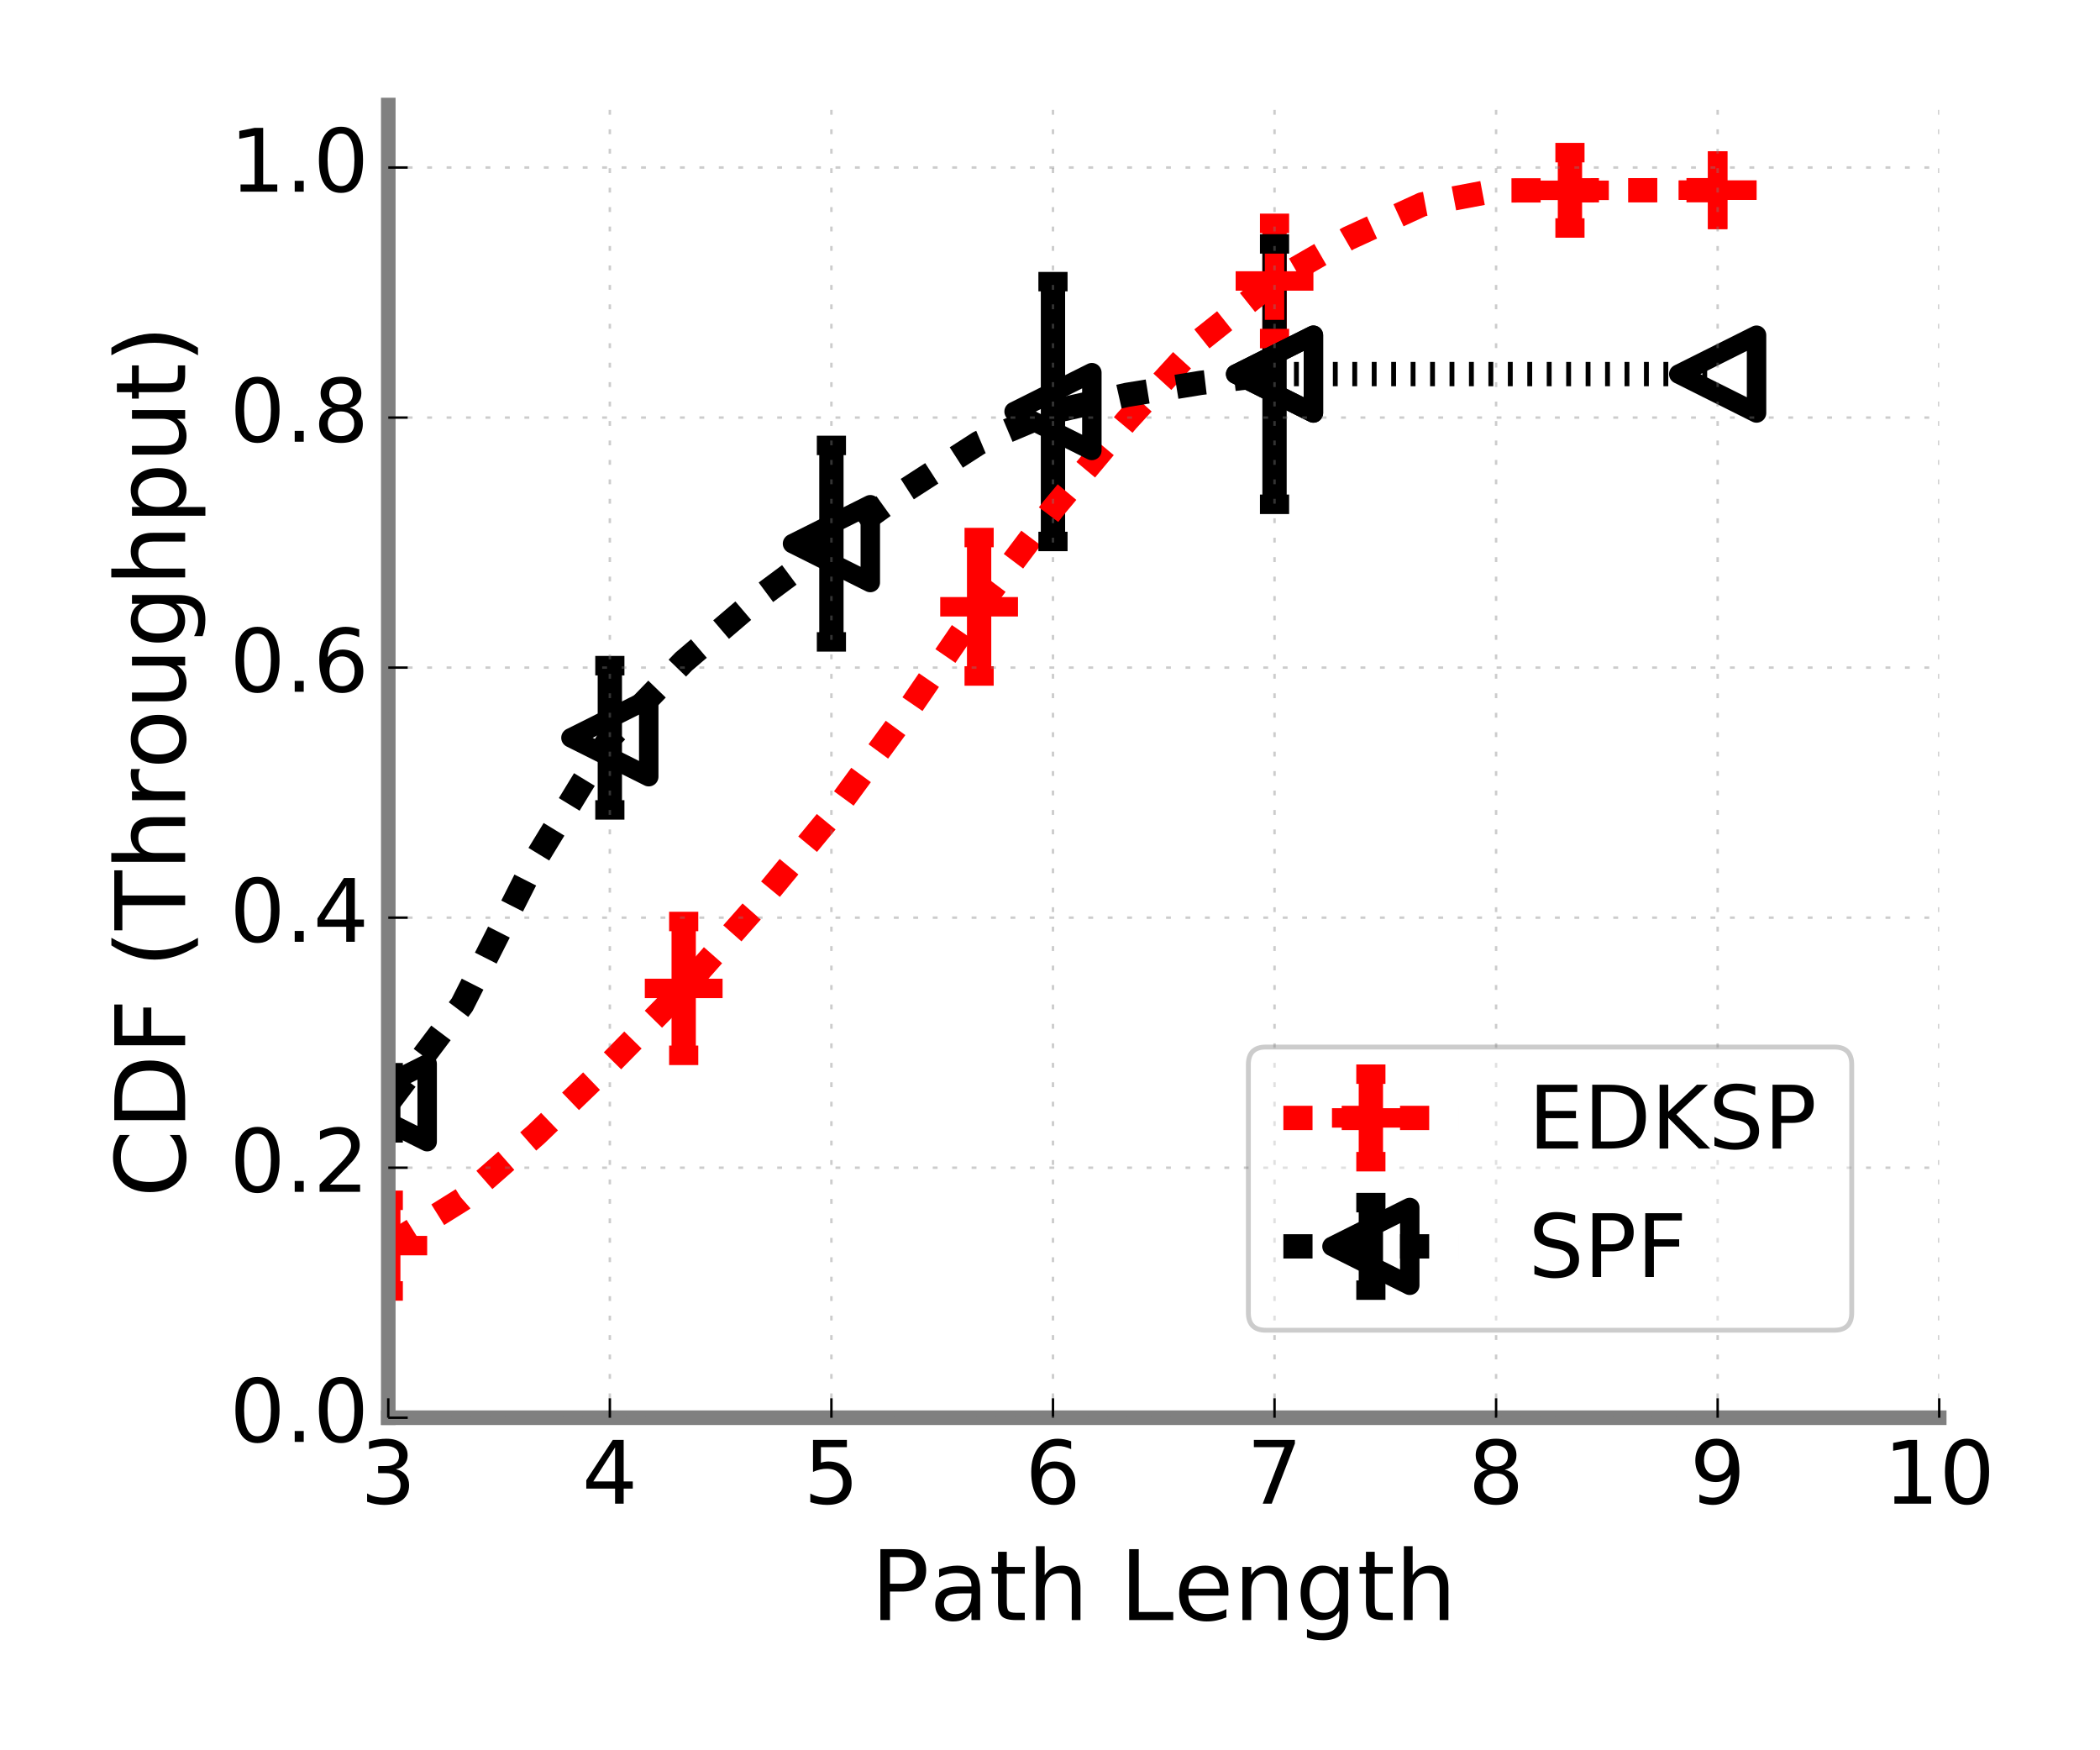 <?xml version="1.0" encoding="utf-8" standalone="no"?>
<!DOCTYPE svg PUBLIC "-//W3C//DTD SVG 1.1//EN"
  "http://www.w3.org/Graphics/SVG/1.1/DTD/svg11.dtd">
<!-- Created with matplotlib (http://matplotlib.org/) -->
<svg height="360pt" version="1.1" viewBox="0 0 432 360" width="432pt" xmlns="http://www.w3.org/2000/svg" xmlns:xlink="http://www.w3.org/1999/xlink">
 <defs>
  <style type="text/css">
*{stroke-linecap:butt;stroke-linejoin:round;stroke-miterlimit:100000;}
  </style>
 </defs>
 <g id="figure_1">
  <g id="patch_1">
   <path d="M 0 360 
L 432 360 
L 432 0 
L 0 0 
z
" style="fill:#ffffff;"/>
  </g>
  <g id="axes_1">
   <g id="patch_2">
    <path d="M 79.875 291.6 
L 398.925 291.6 
L 398.925 21.6 
L 79.875 21.6 
z
" style="fill:#ffffff;"/>
   </g>
   <g id="LineCollection_1">
    <path clip-path="url(#pda47788626)" d="M 79.875 265.525 
L 79.875 246.877 
" style="fill:none;stroke:#ff0000;stroke-width:5.0;"/>
    <path clip-path="url(#pda47788626)" d="M 140.646 217.06 
L 140.646 189.529 
" style="fill:none;stroke:#ff0000;stroke-width:5.0;"/>
    <path clip-path="url(#pda47788626)" d="M 201.418 139.034 
L 201.418 110.564 
" style="fill:none;stroke:#ff0000;stroke-width:5.0;"/>
    <path clip-path="url(#pda47788626)" d="M 262.189 69.639 
L 262.189 45.935 
" style="fill:none;stroke:#ff0000;stroke-width:5.0;"/>
    <path clip-path="url(#pda47788626)" d="M 322.961 46.896 
L 322.961 31.391 
" style="fill:none;stroke:#ff0000;stroke-width:5.0;"/>
   </g>
   <g id="LineCollection_2">
    <path clip-path="url(#pda47788626)" d="M 79.875 233.005 
L 79.875 220.636 
" style="fill:none;stroke:#000000;stroke-width:5.0;"/>
    <path clip-path="url(#pda47788626)" d="M 125.454 166.587 
L 125.454 136.915 
" style="fill:none;stroke:#000000;stroke-width:5.0;"/>
    <path clip-path="url(#pda47788626)" d="M 171.032 132.022 
L 171.032 91.611 
" style="fill:none;stroke:#000000;stroke-width:5.0;"/>
    <path clip-path="url(#pda47788626)" d="M 216.611 111.37 
L 216.611 57.929 
" style="fill:none;stroke:#000000;stroke-width:5.0;"/>
    <path clip-path="url(#pda47788626)" d="M 262.189 103.727 
L 262.189 50.163 
" style="fill:none;stroke:#000000;stroke-width:5.0;"/>
   </g>
   <g id="line2d_1">
    <path clip-path="url(#pda47788626)" d="M 353.346 39.119 
L 353.346 39.119 
" style="fill:none;stroke:#ff0000;stroke-dasharray:1,3;stroke-dashoffset:0.0;stroke-width:5.0;"/>
    <defs>
     <path d="M -8 0 
L 8 0 
M 0 8 
L 0 -8 
" id="mb14a797fff" style="stroke:#ff0000;stroke-width:4.0;"/>
    </defs>
    <g clip-path="url(#pda47788626)">
     <use style="fill:none;stroke:#ff0000;stroke-width:4.0;" x="353.346" xlink:href="#mb14a797fff" y="39.119"/>
     <use style="fill:none;stroke:#ff0000;stroke-width:4.0;" x="353.346" xlink:href="#mb14a797fff" y="39.119"/>
    </g>
   </g>
   <g id="line2d_2">
    <defs>
     <path d="M 3 0 
L -3 -0 
" id="m47e046e033" style="stroke:#ff0000;stroke-width:4.0;"/>
    </defs>
    <g clip-path="url(#pda47788626)">
     <use style="fill:#ff0000;stroke:#ff0000;stroke-width:4.0;" x="79.875" xlink:href="#m47e046e033" y="265.525"/>
     <use style="fill:#ff0000;stroke:#ff0000;stroke-width:4.0;" x="140.646" xlink:href="#m47e046e033" y="217.06"/>
     <use style="fill:#ff0000;stroke:#ff0000;stroke-width:4.0;" x="201.418" xlink:href="#m47e046e033" y="139.034"/>
     <use style="fill:#ff0000;stroke:#ff0000;stroke-width:4.0;" x="262.189" xlink:href="#m47e046e033" y="69.639"/>
     <use style="fill:#ff0000;stroke:#ff0000;stroke-width:4.0;" x="322.961" xlink:href="#m47e046e033" y="46.896"/>
    </g>
   </g>
   <g id="line2d_3">
    <g clip-path="url(#pda47788626)">
     <use style="fill:#ff0000;stroke:#ff0000;stroke-width:4.0;" x="79.875" xlink:href="#m47e046e033" y="246.877"/>
     <use style="fill:#ff0000;stroke:#ff0000;stroke-width:4.0;" x="140.646" xlink:href="#m47e046e033" y="189.529"/>
     <use style="fill:#ff0000;stroke:#ff0000;stroke-width:4.0;" x="201.418" xlink:href="#m47e046e033" y="110.564"/>
     <use style="fill:#ff0000;stroke:#ff0000;stroke-width:4.0;" x="262.189" xlink:href="#m47e046e033" y="45.935"/>
     <use style="fill:#ff0000;stroke:#ff0000;stroke-width:4.0;" x="322.961" xlink:href="#m47e046e033" y="31.391"/>
    </g>
   </g>
   <g id="line2d_4">
    <path clip-path="url(#pda47788626)" d="M 79.875 256.201 
L 95.068 246.718 
L 110.261 233.371 
L 125.454 218.746 
L 140.646 203.295 
L 155.839 186.103 
L 171.032 167.716 
L 186.225 146.996 
L 201.418 124.799 
L 216.611 104.664 
L 231.804 86.518 
L 246.996 69.905 
L 262.189 57.787 
L 277.382 49.019 
L 292.575 42.036 
L 307.768 39.169 
L 322.961 39.144 
L 338.154 39.129 
L 353.346 39.119 
" style="fill:none;stroke:#ff0000;stroke-dasharray:6,6;stroke-dashoffset:0.0;stroke-width:5.0;"/>
    <g clip-path="url(#pda47788626)">
     <use style="fill:none;stroke:#ff0000;stroke-width:4.0;" x="79.875" xlink:href="#mb14a797fff" y="256.201"/>
     <use style="fill:none;stroke:#ff0000;stroke-width:4.0;" x="140.646" xlink:href="#mb14a797fff" y="203.295"/>
     <use style="fill:none;stroke:#ff0000;stroke-width:4.0;" x="201.418" xlink:href="#mb14a797fff" y="124.799"/>
     <use style="fill:none;stroke:#ff0000;stroke-width:4.0;" x="262.189" xlink:href="#mb14a797fff" y="57.787"/>
     <use style="fill:none;stroke:#ff0000;stroke-width:4.0;" x="322.961" xlink:href="#mb14a797fff" y="39.144"/>
    </g>
   </g>
   <g id="line2d_5">
    <path clip-path="url(#pda47788626)" d="M 262.189 76.945 
L 353.346 76.945 
" style="fill:none;stroke:#000000;stroke-dasharray:1,3;stroke-dashoffset:0.0;stroke-width:5.0;"/>
    <defs>
     <path d="M -8 -0 
L 8 8 
L 8 -8 
z
" id="me173474349" style="stroke:#000000;stroke-linejoin:miter;stroke-width:4.0;"/>
    </defs>
    <g clip-path="url(#pda47788626)">
     <use style="fill:none;stroke:#000000;stroke-linejoin:miter;stroke-width:4.0;" x="262.189" xlink:href="#me173474349" y="76.945"/>
     <use style="fill:none;stroke:#000000;stroke-linejoin:miter;stroke-width:4.0;" x="353.346" xlink:href="#me173474349" y="76.945"/>
    </g>
   </g>
   <g id="line2d_6">
    <defs>
     <path d="M 3 0 
L -3 -0 
" id="m018bfbb238" style="stroke:#000000;stroke-width:4.0;"/>
    </defs>
    <g clip-path="url(#pda47788626)">
     <use style="stroke:#000000;stroke-width:4.0;" x="79.875" xlink:href="#m018bfbb238" y="233.005"/>
     <use style="stroke:#000000;stroke-width:4.0;" x="125.454" xlink:href="#m018bfbb238" y="166.587"/>
     <use style="stroke:#000000;stroke-width:4.0;" x="171.032" xlink:href="#m018bfbb238" y="132.022"/>
     <use style="stroke:#000000;stroke-width:4.0;" x="216.611" xlink:href="#m018bfbb238" y="111.37"/>
     <use style="stroke:#000000;stroke-width:4.0;" x="262.189" xlink:href="#m018bfbb238" y="103.727"/>
    </g>
   </g>
   <g id="line2d_7">
    <g clip-path="url(#pda47788626)">
     <use style="stroke:#000000;stroke-width:4.0;" x="79.875" xlink:href="#m018bfbb238" y="220.636"/>
     <use style="stroke:#000000;stroke-width:4.0;" x="125.454" xlink:href="#m018bfbb238" y="136.915"/>
     <use style="stroke:#000000;stroke-width:4.0;" x="171.032" xlink:href="#m018bfbb238" y="91.611"/>
     <use style="stroke:#000000;stroke-width:4.0;" x="216.611" xlink:href="#m018bfbb238" y="57.929"/>
     <use style="stroke:#000000;stroke-width:4.0;" x="262.189" xlink:href="#m018bfbb238" y="50.163"/>
    </g>
   </g>
   <g id="line2d_8">
    <path clip-path="url(#pda47788626)" d="M 79.875 226.821 
L 95.068 206.662 
L 110.261 176.658 
L 125.454 151.751 
L 140.646 136.069 
L 155.839 123.098 
L 171.032 111.816 
L 186.225 100.872 
L 201.418 91.076 
L 216.611 84.65 
L 231.804 81.221 
L 246.996 78.748 
L 262.189 76.945 
" style="fill:none;stroke:#000000;stroke-dasharray:6,6;stroke-dashoffset:0.0;stroke-width:5.0;"/>
    <g clip-path="url(#pda47788626)">
     <use style="fill:none;stroke:#000000;stroke-linejoin:miter;stroke-width:4.0;" x="79.875" xlink:href="#me173474349" y="226.821"/>
     <use style="fill:none;stroke:#000000;stroke-linejoin:miter;stroke-width:4.0;" x="125.454" xlink:href="#me173474349" y="151.751"/>
     <use style="fill:none;stroke:#000000;stroke-linejoin:miter;stroke-width:4.0;" x="171.032" xlink:href="#me173474349" y="111.816"/>
     <use style="fill:none;stroke:#000000;stroke-linejoin:miter;stroke-width:4.0;" x="216.611" xlink:href="#me173474349" y="84.65"/>
     <use style="fill:none;stroke:#000000;stroke-linejoin:miter;stroke-width:4.0;" x="262.189" xlink:href="#me173474349" y="76.945"/>
    </g>
   </g>
   <g id="patch_3">
    <path d="M 79.875 291.6 
L 398.925 291.6 
" style="fill:none;stroke:#808080;stroke-linecap:square;stroke-linejoin:miter;stroke-width:3.0;"/>
   </g>
   <g id="patch_4">
    <path d="M 79.875 291.6 
L 79.875 21.6 
" style="fill:none;stroke:#808080;stroke-linecap:square;stroke-linejoin:miter;stroke-width:3.0;"/>
   </g>
   <g id="matplotlib.axis_1">
    <g id="xtick_1">
     <g id="line2d_9">
      <path clip-path="url(#pda47788626)" d="M 79.875 291.6 
L 79.875 21.6 
" style="fill:none;opacity:0.4;stroke:#808080;stroke-dasharray:1,3;stroke-dashoffset:0.0;stroke-width:0.5;"/>
     </g>
     <g id="line2d_10">
      <defs>
       <path d="M 0 0 
L 0 -4 
" id="m8152c807b3" style="stroke:#000000;stroke-width:0.5;"/>
      </defs>
      <g>
       <use style="stroke:#000000;stroke-width:0.5;" x="79.875" xlink:href="#m8152c807b3" y="291.6"/>
      </g>
     </g>
     <g id="text_1">
      <!-- 3 -->
      <defs>
       <path d="M 40.578 39.312 
Q 47.656 37.797 51.625 33 
Q 55.609 28.219 55.609 21.188 
Q 55.609 10.406 48.188 4.484 
Q 40.766 -1.422 27.094 -1.422 
Q 22.516 -1.422 17.656 -0.516 
Q 12.797 0.391 7.625 2.203 
L 7.625 11.719 
Q 11.719 9.328 16.594 8.109 
Q 21.484 6.891 26.812 6.891 
Q 36.078 6.891 40.938 10.547 
Q 45.797 14.203 45.797 21.188 
Q 45.797 27.641 41.281 31.266 
Q 36.766 34.906 28.719 34.906 
L 20.219 34.906 
L 20.219 43.016 
L 29.109 43.016 
Q 36.375 43.016 40.234 45.922 
Q 44.094 48.828 44.094 54.297 
Q 44.094 59.906 40.109 62.906 
Q 36.141 65.922 28.719 65.922 
Q 24.656 65.922 20.016 65.031 
Q 15.375 64.156 9.812 62.312 
L 9.812 71.094 
Q 15.438 72.656 20.344 73.438 
Q 25.25 74.219 29.594 74.219 
Q 40.828 74.219 47.359 69.109 
Q 53.906 64.016 53.906 55.328 
Q 53.906 49.266 50.438 45.094 
Q 46.969 40.922 40.578 39.312 
" id="BitstreamVeraSans-Roman-33"/>
      </defs>
      <g transform="translate(74.149 309.277)scale(0.18 -0.18)">
       <use xlink:href="#BitstreamVeraSans-Roman-33"/>
      </g>
     </g>
    </g>
    <g id="xtick_2">
     <g id="line2d_11">
      <path clip-path="url(#pda47788626)" d="M 125.454 291.6 
L 125.454 21.6 
" style="fill:none;opacity:0.4;stroke:#808080;stroke-dasharray:1,3;stroke-dashoffset:0.0;stroke-width:0.5;"/>
     </g>
     <g id="line2d_12">
      <g>
       <use style="stroke:#000000;stroke-width:0.5;" x="125.454" xlink:href="#m8152c807b3" y="291.6"/>
      </g>
     </g>
     <g id="text_2">
      <!-- 4 -->
      <defs>
       <path d="M 37.797 64.312 
L 12.891 25.391 
L 37.797 25.391 
z
M 35.203 72.906 
L 47.609 72.906 
L 47.609 25.391 
L 58.016 25.391 
L 58.016 17.188 
L 47.609 17.188 
L 47.609 0 
L 37.797 0 
L 37.797 17.188 
L 4.891 17.188 
L 4.891 26.703 
z
" id="BitstreamVeraSans-Roman-34"/>
      </defs>
      <g transform="translate(119.727 309.277)scale(0.18 -0.18)">
       <use xlink:href="#BitstreamVeraSans-Roman-34"/>
      </g>
     </g>
    </g>
    <g id="xtick_3">
     <g id="line2d_13">
      <path clip-path="url(#pda47788626)" d="M 171.032 291.6 
L 171.032 21.6 
" style="fill:none;opacity:0.4;stroke:#808080;stroke-dasharray:1,3;stroke-dashoffset:0.0;stroke-width:0.5;"/>
     </g>
     <g id="line2d_14">
      <g>
       <use style="stroke:#000000;stroke-width:0.5;" x="171.032" xlink:href="#m8152c807b3" y="291.6"/>
      </g>
     </g>
     <g id="text_3">
      <!-- 5 -->
      <defs>
       <path d="M 10.797 72.906 
L 49.516 72.906 
L 49.516 64.594 
L 19.828 64.594 
L 19.828 46.734 
Q 21.969 47.469 24.109 47.828 
Q 26.266 48.188 28.422 48.188 
Q 40.625 48.188 47.75 41.5 
Q 54.891 34.812 54.891 23.391 
Q 54.891 11.625 47.562 5.094 
Q 40.234 -1.422 26.906 -1.422 
Q 22.312 -1.422 17.547 -0.641 
Q 12.797 0.141 7.719 1.703 
L 7.719 11.625 
Q 12.109 9.234 16.797 8.062 
Q 21.484 6.891 26.703 6.891 
Q 35.156 6.891 40.078 11.328 
Q 45.016 15.766 45.016 23.391 
Q 45.016 31 40.078 35.438 
Q 35.156 39.891 26.703 39.891 
Q 22.75 39.891 18.812 39.016 
Q 14.891 38.141 10.797 36.281 
z
" id="BitstreamVeraSans-Roman-35"/>
      </defs>
      <g transform="translate(165.306 309.277)scale(0.18 -0.18)">
       <use xlink:href="#BitstreamVeraSans-Roman-35"/>
      </g>
     </g>
    </g>
    <g id="xtick_4">
     <g id="line2d_15">
      <path clip-path="url(#pda47788626)" d="M 216.611 291.6 
L 216.611 21.6 
" style="fill:none;opacity:0.4;stroke:#808080;stroke-dasharray:1,3;stroke-dashoffset:0.0;stroke-width:0.5;"/>
     </g>
     <g id="line2d_16">
      <g>
       <use style="stroke:#000000;stroke-width:0.5;" x="216.611" xlink:href="#m8152c807b3" y="291.6"/>
      </g>
     </g>
     <g id="text_4">
      <!-- 6 -->
      <defs>
       <path d="M 33.016 40.375 
Q 26.375 40.375 22.484 35.828 
Q 18.609 31.297 18.609 23.391 
Q 18.609 15.531 22.484 10.953 
Q 26.375 6.391 33.016 6.391 
Q 39.656 6.391 43.531 10.953 
Q 47.406 15.531 47.406 23.391 
Q 47.406 31.297 43.531 35.828 
Q 39.656 40.375 33.016 40.375 
M 52.594 71.297 
L 52.594 62.312 
Q 48.875 64.062 45.094 64.984 
Q 41.312 65.922 37.594 65.922 
Q 27.828 65.922 22.672 59.328 
Q 17.531 52.734 16.797 39.406 
Q 19.672 43.656 24.016 45.922 
Q 28.375 48.188 33.594 48.188 
Q 44.578 48.188 50.953 41.516 
Q 57.328 34.859 57.328 23.391 
Q 57.328 12.156 50.688 5.359 
Q 44.047 -1.422 33.016 -1.422 
Q 20.359 -1.422 13.672 8.266 
Q 6.984 17.969 6.984 36.375 
Q 6.984 53.656 15.188 63.938 
Q 23.391 74.219 37.203 74.219 
Q 40.922 74.219 44.703 73.484 
Q 48.484 72.75 52.594 71.297 
" id="BitstreamVeraSans-Roman-36"/>
      </defs>
      <g transform="translate(210.884 309.277)scale(0.18 -0.18)">
       <use xlink:href="#BitstreamVeraSans-Roman-36"/>
      </g>
     </g>
    </g>
    <g id="xtick_5">
     <g id="line2d_17">
      <path clip-path="url(#pda47788626)" d="M 262.189 291.6 
L 262.189 21.6 
" style="fill:none;opacity:0.4;stroke:#808080;stroke-dasharray:1,3;stroke-dashoffset:0.0;stroke-width:0.5;"/>
     </g>
     <g id="line2d_18">
      <g>
       <use style="stroke:#000000;stroke-width:0.5;" x="262.189" xlink:href="#m8152c807b3" y="291.6"/>
      </g>
     </g>
     <g id="text_5">
      <!-- 7 -->
      <defs>
       <path d="M 8.203 72.906 
L 55.078 72.906 
L 55.078 68.703 
L 28.609 0 
L 18.312 0 
L 43.219 64.594 
L 8.203 64.594 
z
" id="BitstreamVeraSans-Roman-37"/>
      </defs>
      <g transform="translate(256.463 309.277)scale(0.18 -0.18)">
       <use xlink:href="#BitstreamVeraSans-Roman-37"/>
      </g>
     </g>
    </g>
    <g id="xtick_6">
     <g id="line2d_19">
      <path clip-path="url(#pda47788626)" d="M 307.768 291.6 
L 307.768 21.6 
" style="fill:none;opacity:0.4;stroke:#808080;stroke-dasharray:1,3;stroke-dashoffset:0.0;stroke-width:0.5;"/>
     </g>
     <g id="line2d_20">
      <g>
       <use style="stroke:#000000;stroke-width:0.5;" x="307.768" xlink:href="#m8152c807b3" y="291.6"/>
      </g>
     </g>
     <g id="text_6">
      <!-- 8 -->
      <defs>
       <path d="M 31.781 34.625 
Q 24.75 34.625 20.719 30.859 
Q 16.703 27.094 16.703 20.516 
Q 16.703 13.922 20.719 10.156 
Q 24.75 6.391 31.781 6.391 
Q 38.812 6.391 42.859 10.172 
Q 46.922 13.969 46.922 20.516 
Q 46.922 27.094 42.891 30.859 
Q 38.875 34.625 31.781 34.625 
M 21.922 38.812 
Q 15.578 40.375 12.031 44.719 
Q 8.5 49.078 8.5 55.328 
Q 8.5 64.062 14.719 69.141 
Q 20.953 74.219 31.781 74.219 
Q 42.672 74.219 48.875 69.141 
Q 55.078 64.062 55.078 55.328 
Q 55.078 49.078 51.531 44.719 
Q 48 40.375 41.703 38.812 
Q 48.828 37.156 52.797 32.312 
Q 56.781 27.484 56.781 20.516 
Q 56.781 9.906 50.312 4.234 
Q 43.844 -1.422 31.781 -1.422 
Q 19.734 -1.422 13.25 4.234 
Q 6.781 9.906 6.781 20.516 
Q 6.781 27.484 10.781 32.312 
Q 14.797 37.156 21.922 38.812 
M 18.312 54.391 
Q 18.312 48.734 21.844 45.562 
Q 25.391 42.391 31.781 42.391 
Q 38.141 42.391 41.719 45.562 
Q 45.312 48.734 45.312 54.391 
Q 45.312 60.062 41.719 63.234 
Q 38.141 66.406 31.781 66.406 
Q 25.391 66.406 21.844 63.234 
Q 18.312 60.062 18.312 54.391 
" id="BitstreamVeraSans-Roman-38"/>
      </defs>
      <g transform="translate(302.042 309.277)scale(0.18 -0.18)">
       <use xlink:href="#BitstreamVeraSans-Roman-38"/>
      </g>
     </g>
    </g>
    <g id="xtick_7">
     <g id="line2d_21">
      <path clip-path="url(#pda47788626)" d="M 353.346 291.6 
L 353.346 21.6 
" style="fill:none;opacity:0.4;stroke:#808080;stroke-dasharray:1,3;stroke-dashoffset:0.0;stroke-width:0.5;"/>
     </g>
     <g id="line2d_22">
      <g>
       <use style="stroke:#000000;stroke-width:0.5;" x="353.346" xlink:href="#m8152c807b3" y="291.6"/>
      </g>
     </g>
     <g id="text_7">
      <!-- 9 -->
      <defs>
       <path d="M 10.984 1.516 
L 10.984 10.5 
Q 14.703 8.734 18.5 7.812 
Q 22.312 6.891 25.984 6.891 
Q 35.75 6.891 40.891 13.453 
Q 46.047 20.016 46.781 33.406 
Q 43.953 29.203 39.594 26.953 
Q 35.25 24.703 29.984 24.703 
Q 19.047 24.703 12.672 31.312 
Q 6.297 37.938 6.297 49.422 
Q 6.297 60.641 12.938 67.422 
Q 19.578 74.219 30.609 74.219 
Q 43.266 74.219 49.922 64.516 
Q 56.594 54.828 56.594 36.375 
Q 56.594 19.141 48.406 8.859 
Q 40.234 -1.422 26.422 -1.422 
Q 22.703 -1.422 18.891 -0.688 
Q 15.094 0.047 10.984 1.516 
M 30.609 32.422 
Q 37.25 32.422 41.125 36.953 
Q 45.016 41.5 45.016 49.422 
Q 45.016 57.281 41.125 61.844 
Q 37.25 66.406 30.609 66.406 
Q 23.969 66.406 20.094 61.844 
Q 16.219 57.281 16.219 49.422 
Q 16.219 41.5 20.094 36.953 
Q 23.969 32.422 30.609 32.422 
" id="BitstreamVeraSans-Roman-39"/>
      </defs>
      <g transform="translate(347.62 309.277)scale(0.18 -0.18)">
       <use xlink:href="#BitstreamVeraSans-Roman-39"/>
      </g>
     </g>
    </g>
    <g id="xtick_8">
     <g id="line2d_23">
      <path clip-path="url(#pda47788626)" d="M 398.925 291.6 
L 398.925 21.6 
" style="fill:none;opacity:0.4;stroke:#808080;stroke-dasharray:1,3;stroke-dashoffset:0.0;stroke-width:0.5;"/>
     </g>
     <g id="line2d_24">
      <g>
       <use style="stroke:#000000;stroke-width:0.5;" x="398.925" xlink:href="#m8152c807b3" y="291.6"/>
      </g>
     </g>
     <g id="text_8">
      <!-- 10 -->
      <defs>
       <path d="M 31.781 66.406 
Q 24.172 66.406 20.328 58.906 
Q 16.5 51.422 16.5 36.375 
Q 16.5 21.391 20.328 13.891 
Q 24.172 6.391 31.781 6.391 
Q 39.453 6.391 43.281 13.891 
Q 47.125 21.391 47.125 36.375 
Q 47.125 51.422 43.281 58.906 
Q 39.453 66.406 31.781 66.406 
M 31.781 74.219 
Q 44.047 74.219 50.516 64.516 
Q 56.984 54.828 56.984 36.375 
Q 56.984 17.969 50.516 8.266 
Q 44.047 -1.422 31.781 -1.422 
Q 19.531 -1.422 13.062 8.266 
Q 6.594 17.969 6.594 36.375 
Q 6.594 54.828 13.062 64.516 
Q 19.531 74.219 31.781 74.219 
" id="BitstreamVeraSans-Roman-30"/>
       <path d="M 12.406 8.297 
L 28.516 8.297 
L 28.516 63.922 
L 10.984 60.406 
L 10.984 69.391 
L 28.422 72.906 
L 38.281 72.906 
L 38.281 8.297 
L 54.391 8.297 
L 54.391 0 
L 12.406 0 
z
" id="BitstreamVeraSans-Roman-31"/>
      </defs>
      <g transform="translate(387.473 309.277)scale(0.18 -0.18)">
       <use xlink:href="#BitstreamVeraSans-Roman-31"/>
       <use x="63.623" xlink:href="#BitstreamVeraSans-Roman-30"/>
      </g>
     </g>
    </g>
    <g id="text_9">
     <!-- Path Length -->
     <defs>
      <path id="BitstreamVeraSans-Roman-20"/>
      <path d="M 9.812 72.906 
L 19.672 72.906 
L 19.672 8.297 
L 55.172 8.297 
L 55.172 0 
L 9.812 0 
z
" id="BitstreamVeraSans-Roman-4c"/>
      <path d="M 54.891 33.016 
L 54.891 0 
L 45.906 0 
L 45.906 32.719 
Q 45.906 40.484 42.875 44.328 
Q 39.844 48.188 33.797 48.188 
Q 26.516 48.188 22.312 43.547 
Q 18.109 38.922 18.109 30.906 
L 18.109 0 
L 9.078 0 
L 9.078 54.688 
L 18.109 54.688 
L 18.109 46.188 
Q 21.344 51.125 25.703 53.562 
Q 30.078 56 35.797 56 
Q 45.219 56 50.047 50.172 
Q 54.891 44.344 54.891 33.016 
" id="BitstreamVeraSans-Roman-6e"/>
      <path d="M 19.672 64.797 
L 19.672 37.406 
L 32.078 37.406 
Q 38.969 37.406 42.719 40.969 
Q 46.484 44.531 46.484 51.125 
Q 46.484 57.672 42.719 61.234 
Q 38.969 64.797 32.078 64.797 
z
M 9.812 72.906 
L 32.078 72.906 
Q 44.344 72.906 50.609 67.359 
Q 56.891 61.812 56.891 51.125 
Q 56.891 40.328 50.609 34.812 
Q 44.344 29.297 32.078 29.297 
L 19.672 29.297 
L 19.672 0 
L 9.812 0 
z
" id="BitstreamVeraSans-Roman-50"/>
      <path d="M 54.891 33.016 
L 54.891 0 
L 45.906 0 
L 45.906 32.719 
Q 45.906 40.484 42.875 44.328 
Q 39.844 48.188 33.797 48.188 
Q 26.516 48.188 22.312 43.547 
Q 18.109 38.922 18.109 30.906 
L 18.109 0 
L 9.078 0 
L 9.078 75.984 
L 18.109 75.984 
L 18.109 46.188 
Q 21.344 51.125 25.703 53.562 
Q 30.078 56 35.797 56 
Q 45.219 56 50.047 50.172 
Q 54.891 44.344 54.891 33.016 
" id="BitstreamVeraSans-Roman-68"/>
      <path d="M 56.203 29.594 
L 56.203 25.203 
L 14.891 25.203 
Q 15.484 15.922 20.484 11.062 
Q 25.484 6.203 34.422 6.203 
Q 39.594 6.203 44.453 7.469 
Q 49.312 8.734 54.109 11.281 
L 54.109 2.781 
Q 49.266 0.734 44.188 -0.344 
Q 39.109 -1.422 33.891 -1.422 
Q 20.797 -1.422 13.156 6.188 
Q 5.516 13.812 5.516 26.812 
Q 5.516 40.234 12.766 48.109 
Q 20.016 56 32.328 56 
Q 43.359 56 49.781 48.891 
Q 56.203 41.797 56.203 29.594 
M 47.219 32.234 
Q 47.125 39.594 43.094 43.984 
Q 39.062 48.391 32.422 48.391 
Q 24.906 48.391 20.391 44.141 
Q 15.875 39.891 15.188 32.172 
z
" id="BitstreamVeraSans-Roman-65"/>
      <path d="M 18.312 70.219 
L 18.312 54.688 
L 36.812 54.688 
L 36.812 47.703 
L 18.312 47.703 
L 18.312 18.016 
Q 18.312 11.328 20.141 9.422 
Q 21.969 7.516 27.594 7.516 
L 36.812 7.516 
L 36.812 0 
L 27.594 0 
Q 17.188 0 13.234 3.875 
Q 9.281 7.766 9.281 18.016 
L 9.281 47.703 
L 2.688 47.703 
L 2.688 54.688 
L 9.281 54.688 
L 9.281 70.219 
z
" id="BitstreamVeraSans-Roman-74"/>
      <path d="M 34.281 27.484 
Q 23.391 27.484 19.188 25 
Q 14.984 22.516 14.984 16.5 
Q 14.984 11.719 18.141 8.906 
Q 21.297 6.109 26.703 6.109 
Q 34.188 6.109 38.703 11.406 
Q 43.219 16.703 43.219 25.484 
L 43.219 27.484 
z
M 52.203 31.203 
L 52.203 0 
L 43.219 0 
L 43.219 8.297 
Q 40.141 3.328 35.547 0.953 
Q 30.953 -1.422 24.312 -1.422 
Q 15.922 -1.422 10.953 3.297 
Q 6 8.016 6 15.922 
Q 6 25.141 12.172 29.828 
Q 18.359 34.516 30.609 34.516 
L 43.219 34.516 
L 43.219 35.406 
Q 43.219 41.609 39.141 45 
Q 35.062 48.391 27.688 48.391 
Q 23 48.391 18.547 47.266 
Q 14.109 46.141 10.016 43.891 
L 10.016 52.203 
Q 14.938 54.109 19.578 55.047 
Q 24.219 56 28.609 56 
Q 40.484 56 46.344 49.844 
Q 52.203 43.703 52.203 31.203 
" id="BitstreamVeraSans-Roman-61"/>
      <path d="M 45.406 27.984 
Q 45.406 37.75 41.375 43.109 
Q 37.359 48.484 30.078 48.484 
Q 22.859 48.484 18.828 43.109 
Q 14.797 37.75 14.797 27.984 
Q 14.797 18.266 18.828 12.891 
Q 22.859 7.516 30.078 7.516 
Q 37.359 7.516 41.375 12.891 
Q 45.406 18.266 45.406 27.984 
M 54.391 6.781 
Q 54.391 -7.172 48.188 -13.984 
Q 42 -20.797 29.203 -20.797 
Q 24.469 -20.797 20.266 -20.094 
Q 16.062 -19.391 12.109 -17.922 
L 12.109 -9.188 
Q 16.062 -11.328 19.922 -12.344 
Q 23.781 -13.375 27.781 -13.375 
Q 36.625 -13.375 41.016 -8.766 
Q 45.406 -4.156 45.406 5.172 
L 45.406 9.625 
Q 42.625 4.781 38.281 2.391 
Q 33.938 0 27.875 0 
Q 17.828 0 11.672 7.656 
Q 5.516 15.328 5.516 27.984 
Q 5.516 40.672 11.672 48.328 
Q 17.828 56 27.875 56 
Q 33.938 56 38.281 53.609 
Q 42.625 51.219 45.406 46.391 
L 45.406 54.688 
L 54.391 54.688 
z
" id="BitstreamVeraSans-Roman-67"/>
     </defs>
     <g transform="translate(179.145 333.217)scale(0.2 -0.2)">
      <use xlink:href="#BitstreamVeraSans-Roman-50"/>
      <use x="60.24" xlink:href="#BitstreamVeraSans-Roman-61"/>
      <use x="121.52" xlink:href="#BitstreamVeraSans-Roman-74"/>
      <use x="160.729" xlink:href="#BitstreamVeraSans-Roman-68"/>
      <use x="224.107" xlink:href="#BitstreamVeraSans-Roman-20"/>
      <use x="255.895" xlink:href="#BitstreamVeraSans-Roman-4c"/>
      <use x="311.592" xlink:href="#BitstreamVeraSans-Roman-65"/>
      <use x="373.115" xlink:href="#BitstreamVeraSans-Roman-6e"/>
      <use x="436.494" xlink:href="#BitstreamVeraSans-Roman-67"/>
      <use x="499.971" xlink:href="#BitstreamVeraSans-Roman-74"/>
      <use x="539.18" xlink:href="#BitstreamVeraSans-Roman-68"/>
     </g>
    </g>
   </g>
   <g id="matplotlib.axis_2">
    <g id="ytick_1">
     <g id="line2d_25">
      <path clip-path="url(#pda47788626)" d="M 79.875 291.6 
L 398.925 291.6 
" style="fill:none;opacity:0.4;stroke:#808080;stroke-dasharray:1,3;stroke-dashoffset:0.0;stroke-width:0.5;"/>
     </g>
     <g id="line2d_26">
      <defs>
       <path d="M 0 0 
L 4 0 
" id="md1a7eb9969" style="stroke:#000000;stroke-width:0.5;"/>
      </defs>
      <g>
       <use style="stroke:#000000;stroke-width:0.5;" x="79.875" xlink:href="#md1a7eb9969" y="291.6"/>
      </g>
     </g>
     <g id="text_10">
      <!-- 0.0 -->
      <defs>
       <path d="M 10.688 12.406 
L 21 12.406 
L 21 0 
L 10.688 0 
z
" id="BitstreamVeraSans-Roman-2e"/>
      </defs>
      <g transform="translate(47.249 296.567)scale(0.18 -0.18)">
       <use xlink:href="#BitstreamVeraSans-Roman-30"/>
       <use x="63.623" xlink:href="#BitstreamVeraSans-Roman-2e"/>
       <use x="95.41" xlink:href="#BitstreamVeraSans-Roman-30"/>
      </g>
     </g>
    </g>
    <g id="ytick_2">
     <g id="line2d_27">
      <path clip-path="url(#pda47788626)" d="M 79.875 240.171 
L 398.925 240.171 
" style="fill:none;opacity:0.4;stroke:#808080;stroke-dasharray:1,3;stroke-dashoffset:0.0;stroke-width:0.5;"/>
     </g>
     <g id="line2d_28">
      <g>
       <use style="stroke:#000000;stroke-width:0.5;" x="79.875" xlink:href="#md1a7eb9969" y="240.171"/>
      </g>
     </g>
     <g id="text_11">
      <!-- 0.2 -->
      <defs>
       <path d="M 19.188 8.297 
L 53.609 8.297 
L 53.609 0 
L 7.328 0 
L 7.328 8.297 
Q 12.938 14.109 22.625 23.891 
Q 32.328 33.688 34.812 36.531 
Q 39.547 41.844 41.422 45.531 
Q 43.312 49.219 43.312 52.781 
Q 43.312 58.594 39.234 62.25 
Q 35.156 65.922 28.609 65.922 
Q 23.969 65.922 18.812 64.312 
Q 13.672 62.703 7.812 59.422 
L 7.812 69.391 
Q 13.766 71.781 18.938 73 
Q 24.125 74.219 28.422 74.219 
Q 39.75 74.219 46.484 68.547 
Q 53.219 62.891 53.219 53.422 
Q 53.219 48.922 51.531 44.891 
Q 49.859 40.875 45.406 35.406 
Q 44.188 33.984 37.641 27.219 
Q 31.109 20.453 19.188 8.297 
" id="BitstreamVeraSans-Roman-32"/>
      </defs>
      <g transform="translate(47.249 245.138)scale(0.18 -0.18)">
       <use xlink:href="#BitstreamVeraSans-Roman-30"/>
       <use x="63.623" xlink:href="#BitstreamVeraSans-Roman-2e"/>
       <use x="95.41" xlink:href="#BitstreamVeraSans-Roman-32"/>
      </g>
     </g>
    </g>
    <g id="ytick_3">
     <g id="line2d_29">
      <path clip-path="url(#pda47788626)" d="M 79.875 188.743 
L 398.925 188.743 
" style="fill:none;opacity:0.4;stroke:#808080;stroke-dasharray:1,3;stroke-dashoffset:0.0;stroke-width:0.5;"/>
     </g>
     <g id="line2d_30">
      <g>
       <use style="stroke:#000000;stroke-width:0.5;" x="79.875" xlink:href="#md1a7eb9969" y="188.743"/>
      </g>
     </g>
     <g id="text_12">
      <!-- 0.4 -->
      <g transform="translate(47.249 193.71)scale(0.18 -0.18)">
       <use xlink:href="#BitstreamVeraSans-Roman-30"/>
       <use x="63.623" xlink:href="#BitstreamVeraSans-Roman-2e"/>
       <use x="95.41" xlink:href="#BitstreamVeraSans-Roman-34"/>
      </g>
     </g>
    </g>
    <g id="ytick_4">
     <g id="line2d_31">
      <path clip-path="url(#pda47788626)" d="M 79.875 137.314 
L 398.925 137.314 
" style="fill:none;opacity:0.4;stroke:#808080;stroke-dasharray:1,3;stroke-dashoffset:0.0;stroke-width:0.5;"/>
     </g>
     <g id="line2d_32">
      <g>
       <use style="stroke:#000000;stroke-width:0.5;" x="79.875" xlink:href="#md1a7eb9969" y="137.314"/>
      </g>
     </g>
     <g id="text_13">
      <!-- 0.6 -->
      <g transform="translate(47.249 142.281)scale(0.18 -0.18)">
       <use xlink:href="#BitstreamVeraSans-Roman-30"/>
       <use x="63.623" xlink:href="#BitstreamVeraSans-Roman-2e"/>
       <use x="95.41" xlink:href="#BitstreamVeraSans-Roman-36"/>
      </g>
     </g>
    </g>
    <g id="ytick_5">
     <g id="line2d_33">
      <path clip-path="url(#pda47788626)" d="M 79.875 85.886 
L 398.925 85.886 
" style="fill:none;opacity:0.4;stroke:#808080;stroke-dasharray:1,3;stroke-dashoffset:0.0;stroke-width:0.5;"/>
     </g>
     <g id="line2d_34">
      <g>
       <use style="stroke:#000000;stroke-width:0.5;" x="79.875" xlink:href="#md1a7eb9969" y="85.886"/>
      </g>
     </g>
     <g id="text_14">
      <!-- 0.8 -->
      <g transform="translate(47.249 90.853)scale(0.18 -0.18)">
       <use xlink:href="#BitstreamVeraSans-Roman-30"/>
       <use x="63.623" xlink:href="#BitstreamVeraSans-Roman-2e"/>
       <use x="95.41" xlink:href="#BitstreamVeraSans-Roman-38"/>
      </g>
     </g>
    </g>
    <g id="ytick_6">
     <g id="line2d_35">
      <path clip-path="url(#pda47788626)" d="M 79.875 34.457 
L 398.925 34.457 
" style="fill:none;opacity:0.4;stroke:#808080;stroke-dasharray:1,3;stroke-dashoffset:0.0;stroke-width:0.5;"/>
     </g>
     <g id="line2d_36">
      <g>
       <use style="stroke:#000000;stroke-width:0.5;" x="79.875" xlink:href="#md1a7eb9969" y="34.457"/>
      </g>
     </g>
     <g id="text_15">
      <!-- 1.0 -->
      <g transform="translate(47.249 39.424)scale(0.18 -0.18)">
       <use xlink:href="#BitstreamVeraSans-Roman-31"/>
       <use x="63.623" xlink:href="#BitstreamVeraSans-Roman-2e"/>
       <use x="95.41" xlink:href="#BitstreamVeraSans-Roman-30"/>
      </g>
     </g>
    </g>
    <g id="text_16">
     <!-- CDF (Throughput) -->
     <defs>
      <path d="M 8.016 75.875 
L 15.828 75.875 
Q 23.141 64.359 26.781 53.312 
Q 30.422 42.281 30.422 31.391 
Q 30.422 20.453 26.781 9.375 
Q 23.141 -1.703 15.828 -13.188 
L 8.016 -13.188 
Q 14.5 -2 17.703 9.062 
Q 20.906 20.125 20.906 31.391 
Q 20.906 42.672 17.703 53.656 
Q 14.5 64.656 8.016 75.875 
" id="BitstreamVeraSans-Roman-29"/>
      <path d="M 31 75.875 
Q 24.469 64.656 21.281 53.656 
Q 18.109 42.672 18.109 31.391 
Q 18.109 20.125 21.312 9.062 
Q 24.516 -2 31 -13.188 
L 23.188 -13.188 
Q 15.875 -1.703 12.234 9.375 
Q 8.594 20.453 8.594 31.391 
Q 8.594 42.281 12.203 53.312 
Q 15.828 64.359 23.188 75.875 
z
" id="BitstreamVeraSans-Roman-28"/>
      <path d="M 30.609 48.391 
Q 23.391 48.391 19.188 42.75 
Q 14.984 37.109 14.984 27.297 
Q 14.984 17.484 19.156 11.844 
Q 23.344 6.203 30.609 6.203 
Q 37.797 6.203 41.984 11.859 
Q 46.188 17.531 46.188 27.297 
Q 46.188 37.016 41.984 42.703 
Q 37.797 48.391 30.609 48.391 
M 30.609 56 
Q 42.328 56 49.016 48.375 
Q 55.719 40.766 55.719 27.297 
Q 55.719 13.875 49.016 6.219 
Q 42.328 -1.422 30.609 -1.422 
Q 18.844 -1.422 12.172 6.219 
Q 5.516 13.875 5.516 27.297 
Q 5.516 40.766 12.172 48.375 
Q 18.844 56 30.609 56 
" id="BitstreamVeraSans-Roman-6f"/>
      <path d="M 9.812 72.906 
L 51.703 72.906 
L 51.703 64.594 
L 19.672 64.594 
L 19.672 43.109 
L 48.578 43.109 
L 48.578 34.812 
L 19.672 34.812 
L 19.672 0 
L 9.812 0 
z
" id="BitstreamVeraSans-Roman-46"/>
      <path d="M 19.672 64.797 
L 19.672 8.109 
L 31.594 8.109 
Q 46.688 8.109 53.688 14.938 
Q 60.688 21.781 60.688 36.531 
Q 60.688 51.172 53.688 57.984 
Q 46.688 64.797 31.594 64.797 
z
M 9.812 72.906 
L 30.078 72.906 
Q 51.266 72.906 61.172 64.094 
Q 71.094 55.281 71.094 36.531 
Q 71.094 17.672 61.125 8.828 
Q 51.172 0 30.078 0 
L 9.812 0 
z
" id="BitstreamVeraSans-Roman-44"/>
      <path d="M -0.297 72.906 
L 61.375 72.906 
L 61.375 64.594 
L 35.5 64.594 
L 35.5 0 
L 25.594 0 
L 25.594 64.594 
L -0.297 64.594 
z
" id="BitstreamVeraSans-Roman-54"/>
      <path d="M 64.406 67.281 
L 64.406 56.891 
Q 59.422 61.531 53.781 63.812 
Q 48.141 66.109 41.797 66.109 
Q 29.297 66.109 22.656 58.469 
Q 16.016 50.828 16.016 36.375 
Q 16.016 21.969 22.656 14.328 
Q 29.297 6.688 41.797 6.688 
Q 48.141 6.688 53.781 8.984 
Q 59.422 11.281 64.406 15.922 
L 64.406 5.609 
Q 59.234 2.094 53.438 0.328 
Q 47.656 -1.422 41.219 -1.422 
Q 24.656 -1.422 15.125 8.703 
Q 5.609 18.844 5.609 36.375 
Q 5.609 53.953 15.125 64.078 
Q 24.656 74.219 41.219 74.219 
Q 47.75 74.219 53.531 72.484 
Q 59.328 70.75 64.406 67.281 
" id="BitstreamVeraSans-Roman-43"/>
      <path d="M 8.5 21.578 
L 8.5 54.688 
L 17.484 54.688 
L 17.484 21.922 
Q 17.484 14.156 20.5 10.266 
Q 23.531 6.391 29.594 6.391 
Q 36.859 6.391 41.078 11.031 
Q 45.312 15.672 45.312 23.688 
L 45.312 54.688 
L 54.297 54.688 
L 54.297 0 
L 45.312 0 
L 45.312 8.406 
Q 42.047 3.422 37.719 1 
Q 33.406 -1.422 27.688 -1.422 
Q 18.266 -1.422 13.375 4.438 
Q 8.5 10.297 8.5 21.578 
" id="BitstreamVeraSans-Roman-75"/>
      <path d="M 41.109 46.297 
Q 39.594 47.172 37.812 47.578 
Q 36.031 48 33.891 48 
Q 26.266 48 22.188 43.047 
Q 18.109 38.094 18.109 28.812 
L 18.109 0 
L 9.078 0 
L 9.078 54.688 
L 18.109 54.688 
L 18.109 46.188 
Q 20.953 51.172 25.484 53.578 
Q 30.031 56 36.531 56 
Q 37.453 56 38.578 55.875 
Q 39.703 55.766 41.062 55.516 
z
" id="BitstreamVeraSans-Roman-72"/>
      <path d="M 18.109 8.203 
L 18.109 -20.797 
L 9.078 -20.797 
L 9.078 54.688 
L 18.109 54.688 
L 18.109 46.391 
Q 20.953 51.266 25.266 53.625 
Q 29.594 56 35.594 56 
Q 45.562 56 51.781 48.094 
Q 58.016 40.188 58.016 27.297 
Q 58.016 14.406 51.781 6.484 
Q 45.562 -1.422 35.594 -1.422 
Q 29.594 -1.422 25.266 0.953 
Q 20.953 3.328 18.109 8.203 
M 48.688 27.297 
Q 48.688 37.203 44.609 42.844 
Q 40.531 48.484 33.406 48.484 
Q 26.266 48.484 22.188 42.844 
Q 18.109 37.203 18.109 27.297 
Q 18.109 17.391 22.188 11.75 
Q 26.266 6.109 33.406 6.109 
Q 40.531 6.109 44.609 11.75 
Q 48.688 17.391 48.688 27.297 
" id="BitstreamVeraSans-Roman-70"/>
     </defs>
     <g transform="translate(38.09 246.317)rotate(-90.0)scale(0.2 -0.2)">
      <use xlink:href="#BitstreamVeraSans-Roman-43"/>
      <use x="69.824" xlink:href="#BitstreamVeraSans-Roman-44"/>
      <use x="146.826" xlink:href="#BitstreamVeraSans-Roman-46"/>
      <use x="204.346" xlink:href="#BitstreamVeraSans-Roman-20"/>
      <use x="236.133" xlink:href="#BitstreamVeraSans-Roman-28"/>
      <use x="275.146" xlink:href="#BitstreamVeraSans-Roman-54"/>
      <use x="336.23" xlink:href="#BitstreamVeraSans-Roman-68"/>
      <use x="399.609" xlink:href="#BitstreamVeraSans-Roman-72"/>
      <use x="440.691" xlink:href="#BitstreamVeraSans-Roman-6f"/>
      <use x="501.873" xlink:href="#BitstreamVeraSans-Roman-75"/>
      <use x="565.252" xlink:href="#BitstreamVeraSans-Roman-67"/>
      <use x="628.729" xlink:href="#BitstreamVeraSans-Roman-68"/>
      <use x="692.107" xlink:href="#BitstreamVeraSans-Roman-70"/>
      <use x="755.584" xlink:href="#BitstreamVeraSans-Roman-75"/>
      <use x="818.963" xlink:href="#BitstreamVeraSans-Roman-74"/>
      <use x="858.172" xlink:href="#BitstreamVeraSans-Roman-29"/>
     </g>
    </g>
   </g>
   <g id="legend_1">
    <g id="patch_5">
     <path d="M 260.407 273.6 
L 377.325 273.6 
Q 380.925 273.6 380.925 270 
L 380.925 218.959 
Q 380.925 215.359 377.325 215.359 
L 260.407 215.359 
Q 256.807 215.359 256.807 218.959 
L 256.807 270 
Q 256.807 273.6 260.407 273.6 
z
" style="fill:#ffffff;opacity:0.4;stroke:#808080;stroke-linejoin:miter;"/>
    </g>
    <g id="LineCollection_3">
     <path d="M 282.007 238.936 
L 282.007 220.936 
" style="fill:none;stroke:#ff0000;stroke-width:5.0;"/>
    </g>
    <g id="line2d_37">
     <g>
      <use style="fill:#ff0000;stroke:#ff0000;stroke-width:4.0;" x="282.007" xlink:href="#m47e046e033" y="238.936"/>
     </g>
    </g>
    <g id="line2d_38">
     <g>
      <use style="fill:#ff0000;stroke:#ff0000;stroke-width:4.0;" x="282.007" xlink:href="#m47e046e033" y="220.936"/>
     </g>
    </g>
    <g id="line2d_39">
     <path d="M 264.007 229.936 
L 300.007 229.936 
" style="fill:none;stroke:#ff0000;stroke-dasharray:6,6;stroke-dashoffset:0.0;stroke-width:5.0;"/>
    </g>
    <g id="line2d_40">
     <g>
      <use style="fill:none;stroke:#ff0000;stroke-width:4.0;" x="282.007" xlink:href="#mb14a797fff" y="229.936"/>
     </g>
    </g>
    <g id="text_17">
     <!-- EDKSP -->
     <defs>
      <path d="M 9.812 72.906 
L 55.906 72.906 
L 55.906 64.594 
L 19.672 64.594 
L 19.672 43.016 
L 54.391 43.016 
L 54.391 34.719 
L 19.672 34.719 
L 19.672 8.297 
L 56.781 8.297 
L 56.781 0 
L 9.812 0 
z
" id="BitstreamVeraSans-Roman-45"/>
      <path d="M 53.516 70.516 
L 53.516 60.891 
Q 47.906 63.578 42.922 64.891 
Q 37.938 66.219 33.297 66.219 
Q 25.25 66.219 20.875 63.094 
Q 16.5 59.969 16.5 54.203 
Q 16.5 49.359 19.406 46.891 
Q 22.312 44.438 30.422 42.922 
L 36.375 41.703 
Q 47.406 39.594 52.656 34.297 
Q 57.906 29 57.906 20.125 
Q 57.906 9.516 50.797 4.047 
Q 43.703 -1.422 29.984 -1.422 
Q 24.812 -1.422 18.969 -0.25 
Q 13.141 0.922 6.891 3.219 
L 6.891 13.375 
Q 12.891 10.016 18.656 8.297 
Q 24.422 6.594 29.984 6.594 
Q 38.422 6.594 43.016 9.906 
Q 47.609 13.234 47.609 19.391 
Q 47.609 24.75 44.312 27.781 
Q 41.016 30.812 33.5 32.328 
L 27.484 33.5 
Q 16.453 35.688 11.516 40.375 
Q 6.594 45.062 6.594 53.422 
Q 6.594 63.094 13.406 68.656 
Q 20.219 74.219 32.172 74.219 
Q 37.312 74.219 42.625 73.281 
Q 47.953 72.359 53.516 70.516 
" id="BitstreamVeraSans-Roman-53"/>
      <path d="M 9.812 72.906 
L 19.672 72.906 
L 19.672 42.094 
L 52.391 72.906 
L 65.094 72.906 
L 28.906 38.922 
L 67.672 0 
L 54.688 0 
L 19.672 35.109 
L 19.672 0 
L 9.812 0 
z
" id="BitstreamVeraSans-Roman-4b"/>
     </defs>
     <g transform="translate(314.407 236.236)scale(0.18 -0.18)">
      <use xlink:href="#BitstreamVeraSans-Roman-45"/>
      <use x="63.184" xlink:href="#BitstreamVeraSans-Roman-44"/>
      <use x="140.186" xlink:href="#BitstreamVeraSans-Roman-4b"/>
      <use x="205.762" xlink:href="#BitstreamVeraSans-Roman-53"/>
      <use x="269.238" xlink:href="#BitstreamVeraSans-Roman-50"/>
     </g>
    </g>
    <g id="LineCollection_4">
     <path d="M 282.007 265.357 
L 282.007 247.357 
" style="fill:none;stroke:#000000;stroke-width:5.0;"/>
    </g>
    <g id="line2d_41">
     <g>
      <use style="stroke:#000000;stroke-width:4.0;" x="282.007" xlink:href="#m018bfbb238" y="265.357"/>
     </g>
    </g>
    <g id="line2d_42">
     <g>
      <use style="stroke:#000000;stroke-width:4.0;" x="282.007" xlink:href="#m018bfbb238" y="247.357"/>
     </g>
    </g>
    <g id="line2d_43">
     <path d="M 264.007 256.357 
L 300.007 256.357 
" style="fill:none;stroke:#000000;stroke-dasharray:6,6;stroke-dashoffset:0.0;stroke-width:5.0;"/>
    </g>
    <g id="line2d_44">
     <g>
      <use style="fill:none;stroke:#000000;stroke-linejoin:miter;stroke-width:4.0;" x="282.007" xlink:href="#me173474349" y="256.357"/>
     </g>
    </g>
    <g id="text_18">
     <!-- SPF -->
     <g transform="translate(314.407 262.657)scale(0.18 -0.18)">
      <use xlink:href="#BitstreamVeraSans-Roman-53"/>
      <use x="63.477" xlink:href="#BitstreamVeraSans-Roman-50"/>
      <use x="123.779" xlink:href="#BitstreamVeraSans-Roman-46"/>
     </g>
    </g>
   </g>
  </g>
 </g>
 <defs>
  <clipPath id="pda47788626">
   <rect height="270.0" width="319.05" x="79.875" y="21.6"/>
  </clipPath>
 </defs>
</svg>
